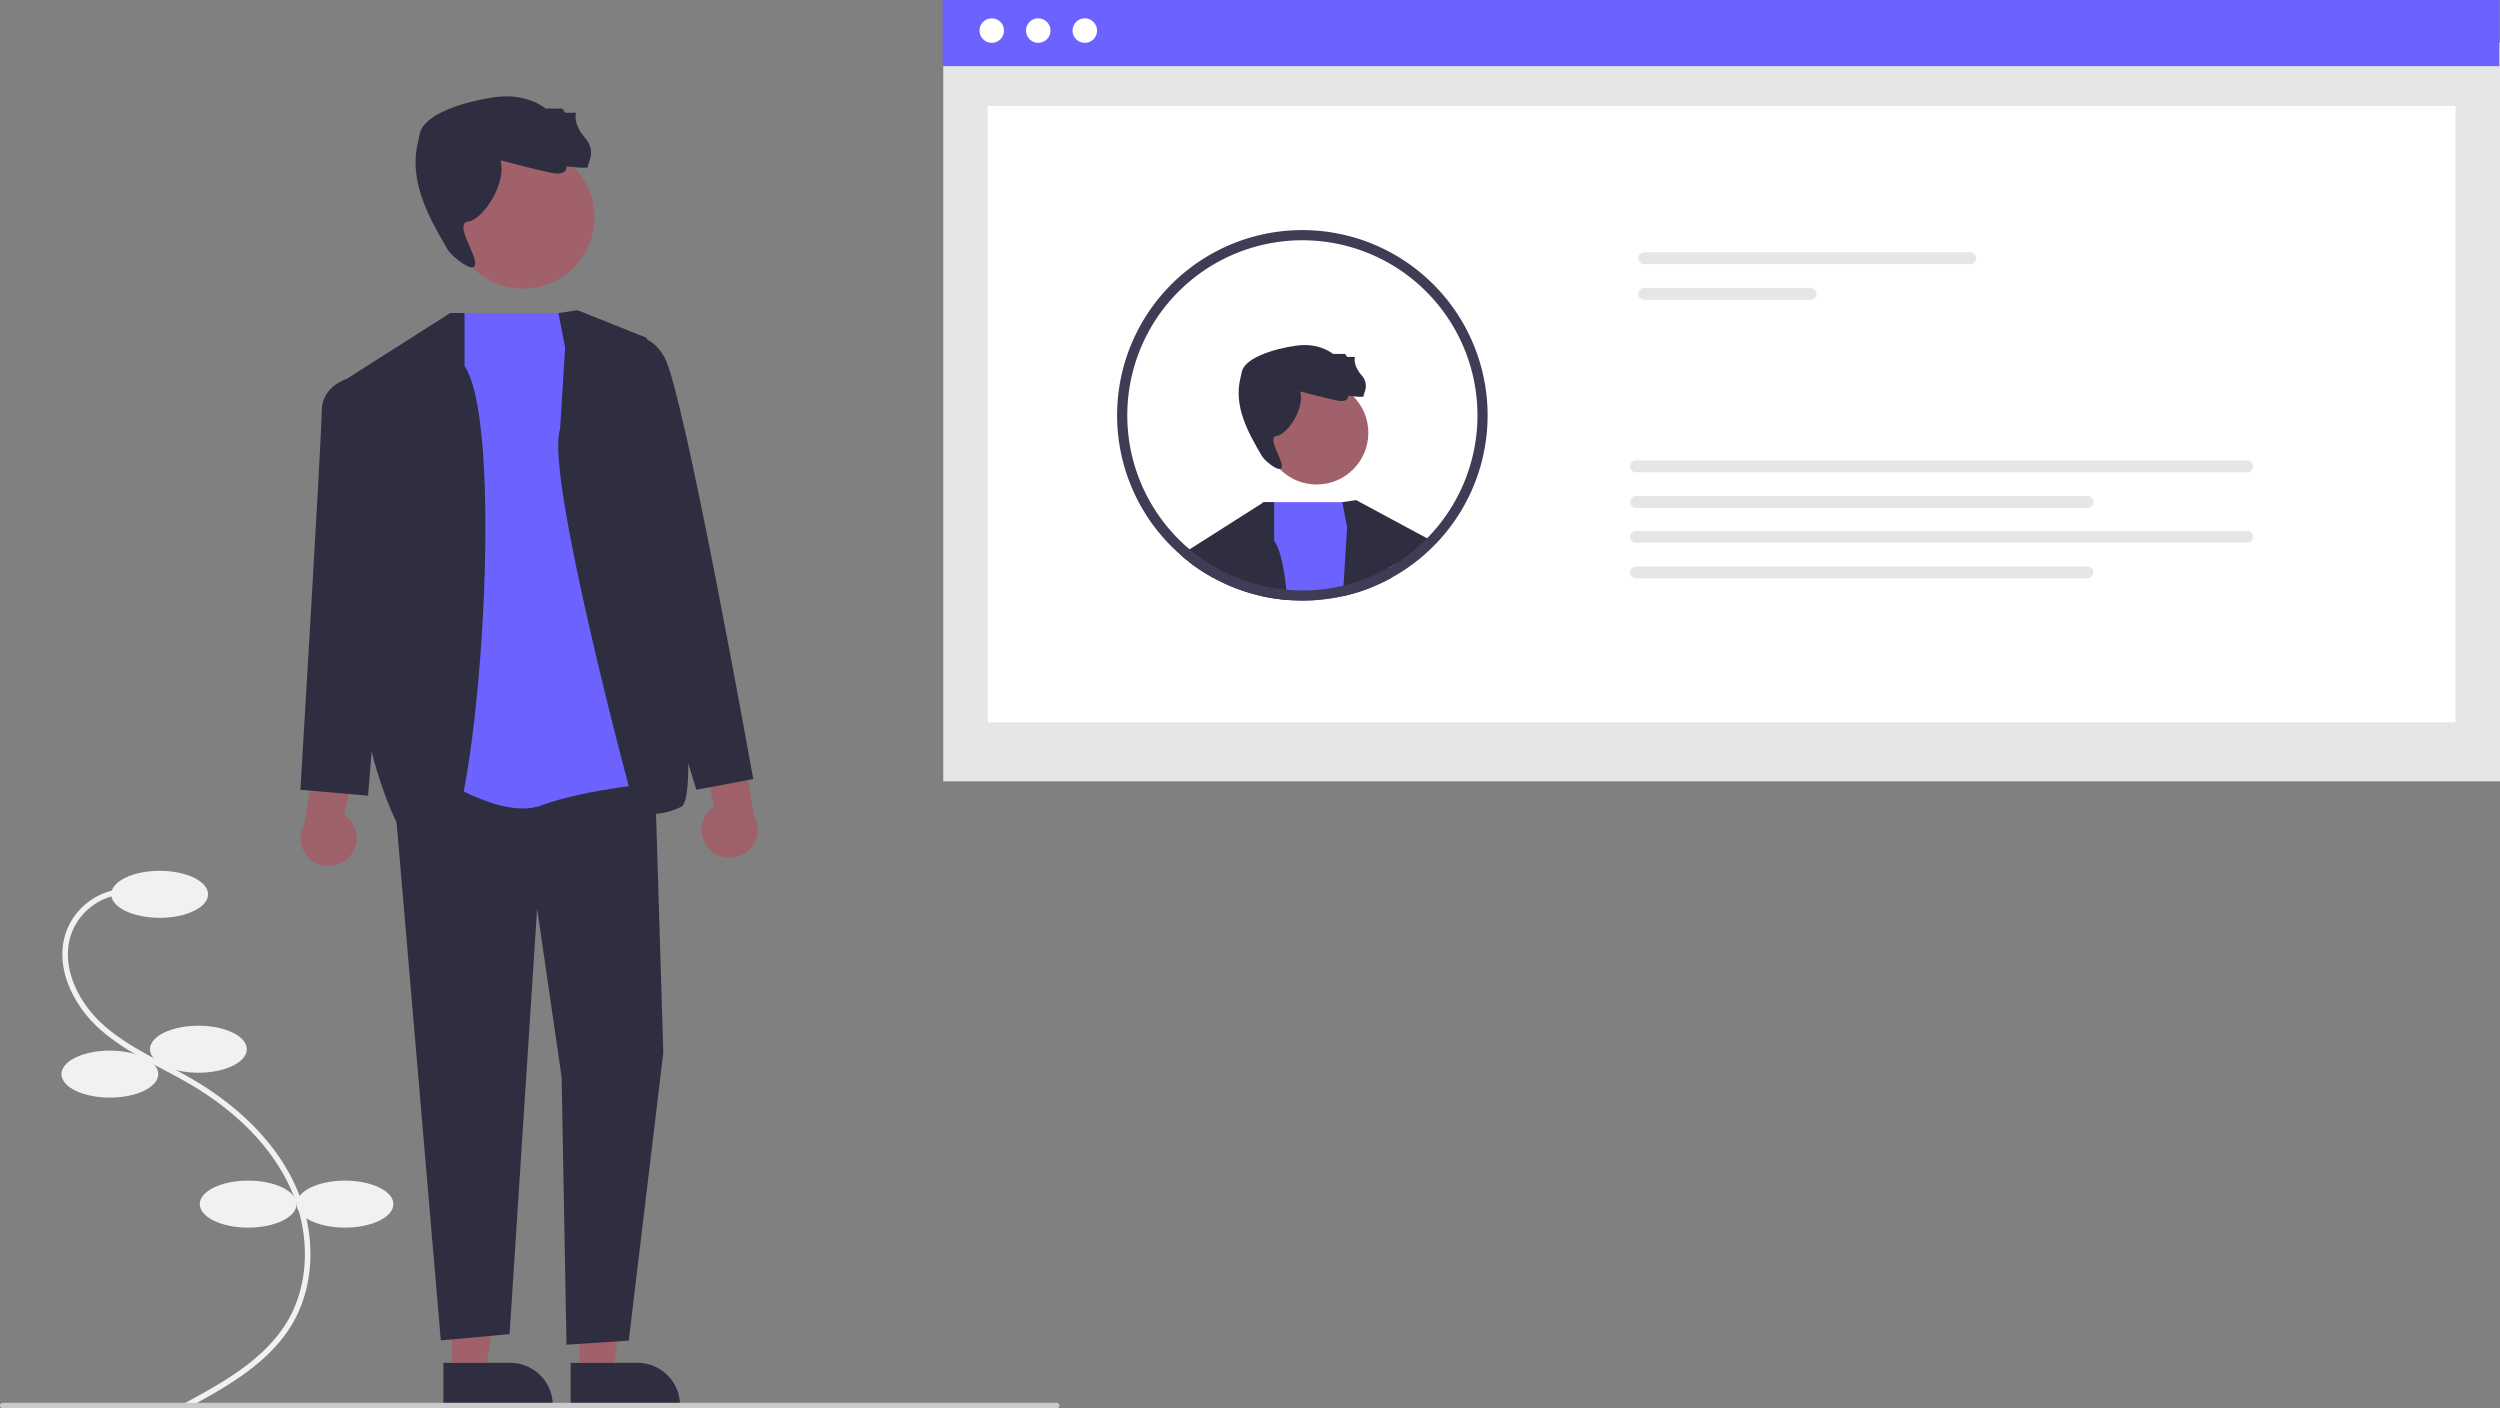 <svg xmlns="http://www.w3.org/2000/svg" data-name="Layer 1" width="903.807" height="509.145" viewBox="0 0 903.807 509.145" xmlns:xlink="http://www.w3.org/1999/xlink"><rect x="0" y="0" width="903.807" height="509.145" fill="#808080" stroke="none"/><path d="M216.096,704.318l-.951-1.759c12.753-6.897,28.626-15.481,36.916-29.567,8.172-13.886,8.356-32.743.479-49.211-6.704-14.016-19.018-26.572-35.611-36.313-3.273-1.921-6.709-3.742-10.031-5.503-8.031-4.256-16.336-8.658-23.184-14.903-9.432-8.601-16.568-23.035-11.249-35.891a23.856,23.856,0,0,1,20.677-14.467l.113,1.997a21.861,21.861,0,0,0-18.948,13.248c-4.943,11.947,1.839,25.505,10.754,33.636,6.661,6.074,14.852,10.415,22.773,14.613,3.342,1.771,6.797,3.603,10.108,5.546,16.938,9.943,29.526,22.798,36.403,37.174,8.16,17.061,7.946,36.637-.559,51.089C245.211,688.572,229.068,697.303,216.096,704.318Z" transform="translate(-148.096 -195.427)" fill="#f1f1f1"/><ellipse cx="57.72" cy="323.317" rx="17.5" ry="8.5" fill="#f1f1f1"/><ellipse cx="71.72" cy="379.317" rx="17.5" ry="8.5" fill="#f1f1f1"/><ellipse cx="39.72" cy="388.317" rx="17.5" ry="8.5" fill="#f1f1f1"/><ellipse cx="89.72" cy="435.317" rx="17.5" ry="8.5" fill="#f1f1f1"/><ellipse cx="124.72" cy="435.317" rx="17.5" ry="8.5" fill="#f1f1f1"/><rect id="bc1144e2-c94b-4f66-aa77-0b454dfd4174" data-name="Rectangle 62" x="341.011" y="15.429" width="562.796" height="267.056" fill="#e6e6e6"/><rect id="ad6bb9d5-2e55-4525-b077-6ac2d5f26b45" data-name="Rectangle 75" x="357.104" y="38.33" width="530.61" height="222.814" fill="#fff"/><rect id="a1fdfaec-ef9f-458a-9330-7bb8c38fec43" data-name="Rectangle 80" x="340.771" width="562.796" height="23.909" fill="#6c63ff"/><circle id="ac9f2818-2064-46b1-8104-b7d94390836e" data-name="Ellipse 90" cx="358.539" cy="11.059" r="4.431" fill="#fff"/><circle id="bd067119-2054-4d5f-9303-2e8fa40cc410" data-name="Ellipse 91" cx="375.359" cy="11.059" r="4.431" fill="#fff"/><circle id="ee5e9ca0-6fca-449b-8f84-cf683813bd65" data-name="Ellipse 92" cx="392.18" cy="11.059" r="4.431" fill="#fff"/><path id="acae6c4c-8028-4596-98db-d9926d2ed09f-400" data-name="Path 142" d="M742.529,286.635a2.147,2.147,0,0,0,0,4.294H860.333a2.147,2.147,0,0,0,0-4.294Z" transform="translate(-148.096 -195.427)" fill="#e6e6e6"/><path id="a061bcdc-636b-4d12-a036-d7339f47b36a-401" data-name="Path 143" d="M742.529,299.518a2.147,2.147,0,0,0,0,4.294H802.67a2.147,2.147,0,0,0,0-4.294Z" transform="translate(-148.096 -195.427)" fill="#e6e6e6"/><path id="e4e4593e-e83d-4128-8cd7-f0323b36c2f2-402" data-name="Path 142" d="M739.564,361.871a2.147,2.147,0,0,0,0,4.294H960.447a2.147,2.147,0,0,0,0-4.294Z" transform="translate(-148.096 -195.427)" fill="#e6e6e6"/><path id="bf45783c-1d79-4b4f-82bb-39fc8a52f7aa-403" data-name="Path 143" d="M739.564,374.754a2.147,2.147,0,0,0,0,4.294H902.785a2.147,2.147,0,0,0,0-4.294Z" transform="translate(-148.096 -195.427)" fill="#e6e6e6"/><path id="b544fc92-6fc6-4255-93fb-dee32d880d89-404" data-name="Path 142" d="M739.564,387.345a2.147,2.147,0,0,0,0,4.294H960.447a2.147,2.147,0,0,0,0-4.294Z" transform="translate(-148.096 -195.427)" fill="#e6e6e6"/><path id="e14bb681-aaa1-4454-9da9-28d0809a146c-405" data-name="Path 143" d="M739.564,400.227a2.147,2.147,0,0,0,0,4.294H902.785a2.147,2.147,0,0,0,0-4.294Z" transform="translate(-148.096 -195.427)" fill="#e6e6e6"/><circle cx="475.989" cy="156.462" r="18.694" fill="#a0616a"/><path d="M618.165,336.934s8.724,2.337,13.242,3.272,4.05-1.714,4.05-1.714,5.92.779,5.608.156,2.493-3.895-.779-7.633-2.337-6.543-2.337-6.543h-2.804l-.779-1.091h-4.362s-4.823-4.229-13.391-2.983-18.701,4.54-19.636,9.681c-.127.697-.294,1.472-.488,2.29-2.343,9.891,2.635,19.146,7.799,27.903,1.269,2.152,7.407,6.844,7.25,3.625s-5.525-10.45-1.786-10.917S619.879,343.01,618.165,336.934Z" transform="translate(-148.096 -195.427)" fill="#2f2e41"/><path d="M613.48,412.325a65.38,65.38,0,0,1-10.699-1.758l.197-3.728L604.615,377.197l.015-.227h32.931l5.168,27.293.697,3.683c-1.364.53-2.743,1.031-4.152,1.47-.016,0-.016.015-.03.015-1.955.606-3.94,1.137-5.941,1.576a68.558,68.558,0,0,1-8.062,1.243,62.045,62.045,0,0,1-6.304.303C617.117,412.552,615.284,412.477,613.48,412.325Z" transform="translate(-148.096 -195.427)" fill="#6c63ff"/><path d="M592.309,407.051c-1.364-.591-2.682-1.228-3.985-1.894l-.561-.288c-.379-.197-.773-.409-1.151-.621q-.774-.432-1.501-.864c-.47-.273-.955-.561-1.424-.849-.03-.015-.045-.03-.075-.03-1.637-1.046-3.243-2.122-4.789-3.288q-.386-.296-.773-.591l-.272-4.364.394-.243L604.615,377.197l.363-.227.03-.015,3.728.015v13.882c2.107,3.046,3.531,9.426,4.41,17.776.121,1.197.227,2.425.334,3.698a65.38,65.38,0,0,1-10.699-1.758c-.379-.076-.743-.167-1.122-.273a62.702,62.702,0,0,1-6.516-2.091c-.652-.243-1.288-.5-1.925-.758l-.061-.03C592.885,407.294,592.582,407.173,592.309,407.051Z" transform="translate(-148.096 -195.427)" fill="#2f2e41"/><path d="M586.612,404.248q-.774-.432-1.501-.864c-.47-.273-.955-.561-1.424-.849-.03-.015-.045-.03-.075-.03-1.637-1.046-3.243-2.122-4.789-3.288q-.386-.296-.773-.591c-.121-.106-.242-.197-.379-.303-.969-.743-1.909-1.515-2.819-2.334-.045-.03-.075-.076-.121-.106a10.422,10.422,0,0,1,3.046-1.622l1.076.318,7.668,2.303.045,3.107Z" transform="translate(-148.096 -195.427)" fill="#2f2e41"/><path d="M651.184,404.293c-.455.242-.909.485-1.364.712-.107.061-.197.106-.288.152-.607.303-1.197.606-1.803.894-.016.015-.046.015-.046.03-.03.015-.075.03-.106.045-1.364.652-2.743,1.258-4.153,1.818-1.364.53-2.743,1.031-4.152,1.47-.016,0-.016.015-.03.015-1.955.606-3.94,1.137-5.941,1.576a12.506,12.506,0,0,1,.485-3.683l.015-.212,1.304-21.095-1.743-9.047,5.001-.743L665.869,391.033s-3.031,3.031-15.473,9.487C649.296,401.091,650.911,402.99,651.184,404.293Z" transform="translate(-148.096 -195.427)" fill="#2f2e41"/><path d="M624.907,408.612c-1.971.182-3.971.273-5.971.273-1.94,0-3.865-.076-5.789-.258.121,1.197.227,2.425.334,3.698,1.803.152,3.637.227,5.456.227a62.045,62.045,0,0,0,6.304-.303,68.558,68.558,0,0,0,8.062-1.243,12.506,12.506,0,0,1,.485-3.683l.015-.212A62.996,62.996,0,0,1,624.907,408.612Zm57.268-85.047A66.972,66.972,0,1,0,566.441,387.184c.606.758,1.228,1.515,1.864,2.243.061.061.091.106.136.152a63.821,63.821,0,0,0,4.986,5.137c.425.394.864.788,1.303,1.167.046.03.076.076.121.106.909.818,1.849,1.591,2.819,2.334.137.106.258.197.379.303q.387.296.773.591c1.546,1.167,3.152,2.243,4.789,3.288.03,0,.045.015.075.03.47.288.955.576,1.424.849q.728.432,1.501.864c.379.212.773.424,1.151.621l.561.288c1.303.667,2.622,1.303,3.985,1.894.273.121.576.242.849.364l.061.03c.636.258,1.273.515,1.925.758a62.702,62.702,0,0,0,6.516,2.091c.379.106.743.197,1.122.273a65.38,65.38,0,0,0,10.699,1.758c1.803.152,3.637.227,5.456.227a62.045,62.045,0,0,0,6.304-.303,68.558,68.558,0,0,0,8.062-1.243c2.001-.439,3.986-.97,5.941-1.576.015,0,.015-.015.03-.015,1.409-.439,2.788-.94,4.152-1.47,1.41-.561,2.789-1.167,4.153-1.818.03-.015.075-.03.106-.045,0-.015.03-.015.046-.03.606-.288,1.197-.591,1.803-.894.091-.046.181-.091.288-.152.454-.227.909-.47,1.364-.712.03-.015.045-.03.075-.045,1.197-.667,2.38-1.364,3.547-2.106.318-.197.636-.394.955-.621.47-.288.924-.606,1.364-.924.591-.409,1.182-.833,1.758-1.273a4.679,4.679,0,0,0,.545-.409c1.41-1.061,2.773-2.182,4.076-3.364a66.914,66.914,0,0,0,18.67-71.984Zm-19.807,68.074a64.792,64.792,0,0,1-5.152,4.364c-.394.303-.804.606-1.212.879-.394.303-.788.591-1.197.864-.349.243-.697.485-1.061.712-.03.03-.075.045-.106.076-.258.182-.531.349-.788.515-.804.5-1.637,1-2.455,1.47-.197.106-.379.227-.576.333-.107.061-.212.121-.334.182-.454.258-.909.485-1.364.727-.061.045-.136.061-.197.106a.112.112,0,0,0-.061.03c-.318.167-.636.318-.955.47-.273.136-.531.273-.804.394-1.106.53-2.243,1.03-3.379,1.5-1.197.485-2.409.924-3.637,1.334-.303.106-.622.227-.94.318-1.44.455-2.879.864-4.349,1.197a62.996,62.996,0,0,1-8.895,1.5c-1.971.182-3.971.273-5.971.273-1.94,0-3.865-.076-5.789-.258a62.373,62.373,0,0,1-10.169-1.788c-.121-.03-.258-.061-.379-.091a58.111,58.111,0,0,1-8.017-2.728c-.136-.061-.288-.106-.409-.167-.152-.061-.288-.106-.409-.167-.152-.061-.288-.121-.424-.182-1.137-.5-2.243-1.046-3.349-1.606l-.516-.273c-.985-.515-1.955-1.046-2.91-1.637-.333-.182-.682-.394-1.015-.606-.379-.227-.758-.47-1.122-.712q-.135-.091-.272-.182c-.849-.576-1.712-1.152-2.531-1.773-.576-.424-1.137-.833-1.697-1.273-.364-.273-.727-.561-1.076-.864-.227-.167-.454-.364-.682-.561-.303-.258-.606-.515-.909-.788-.47-.379-.909-.803-1.334-1.197a60.229,60.229,0,0,1-4.834-5.001c-.515-.576-1-1.152-1.47-1.758a3.647,3.647,0,0,1-.303-.379,63.298,63.298,0,1,1,93.048,6.744Z" transform="translate(-148.096 -195.427)" fill="#3f3d56"/><polygon points="163.436 496.698 175.696 496.697 181.528 449.409 163.434 449.41 163.436 496.698" fill="#a0616a"/><path d="M308.406,688.123l24.144-.001h.001A15.387,15.387,0,0,1,347.937,703.508v.5l-39.531.001Z" transform="translate(-148.096 -195.427)" fill="#2f2e41"/><polygon points="209.436 496.698 221.696 496.697 227.528 449.409 209.434 449.41 209.436 496.698" fill="#a0616a"/><path d="M354.406,688.123l24.144-.001h.001A15.387,15.387,0,0,1,393.937,703.508v.5l-39.531.001Z" transform="translate(-148.096 -195.427)" fill="#2f2e41"/><path d="M274.333,505.267a10.056,10.056,0,0,0-1.883-15.304l8.518-34.705-17.492,6.233-5.407,32.001a10.11,10.11,0,0,0,16.265,11.775Z" transform="translate(-148.096 -195.427)" fill="#9e616a"/><path d="M404.474,502.267a10.056,10.056,0,0,1,1.883-15.304L397.839,452.259l17.492,6.233,5.407,32.001a10.11,10.11,0,0,1-16.265,11.775Z" transform="translate(-148.096 -195.427)" fill="#9e616a"/><polygon points="142.367 285.513 159.36 484.578 184.224 482.311 194.175 328.461 203.033 389.379 204.807 486.145 227.307 484.645 239.801 380.545 236.736 279.728 151.319 271.078 142.367 285.513" fill="#2f2e41"/><circle cx="189.112" cy="78.582" r="25.786" fill="#a0616a"/><path d="M329.043,253.381s12.033,3.223,18.265,4.513,5.587-2.364,5.587-2.364,8.165,1.074,7.736.215,3.438-5.372-1.074-10.529-3.223-9.025-3.223-9.025h-3.868l-1.074-1.504H345.374s-6.652-5.833-18.471-4.114-25.795,6.263-27.084,13.354c-.175.962-.405,2.03-.672,3.159-3.232,13.644,3.635,26.409,10.757,38.487,1.75,2.968,10.217,9.441,10,5s-7.621-14.414-2.464-15.059S331.407,261.762,329.043,253.381Z" transform="translate(-148.096 -195.427)" fill="#2f2e41"/><path d="M310.376,308.604h45.412l32.11,169.575s-27.994,2.394-43.994,8.394-42.598-13.706-42.598-13.706Z" transform="translate(-148.096 -195.427)" fill="#6c63ff"/><path d="M316.045,327.754V308.604l-5.142-.031-37.567,23.885,8.152,130.863s9.648,43.658,24.282,43.205S331.687,350.435,316.045,327.754Z" transform="translate(-148.096 -195.427)" fill="#2f2e41"/><path d="M285.404,336.073l-12.067-3.615s-8.933,2.615-8.933,11.615-7.697,136.868-7.697,136.868l24.451,2.161,5.246-65.029Z" transform="translate(-148.096 -195.427)" fill="#2f2e41"/><path d="M352.404,321.073l-2.405-12.469,6.905-1.031,25,10s22.5,164.5,12.5,169.5-16.752,1.126-16.752,1.126S344.76,366.873,350.582,350.473Z" transform="translate(-148.096 -195.427)" fill="#2f2e41"/><path d="M364.404,320.073l4.267-1.857s12.523-6.206,19.628,6.326,32.105,152.531,32.105,152.531l-20.57,3.868-15.379-50.384Z" transform="translate(-148.096 -195.427)" fill="#2f2e41"/><path d="M530.096,704.573h-381a1,1,0,1,1,0-2h381a1,1,0,0,1,0,2Z" transform="translate(-148.096 -195.427)" fill="#cacaca"/></svg>